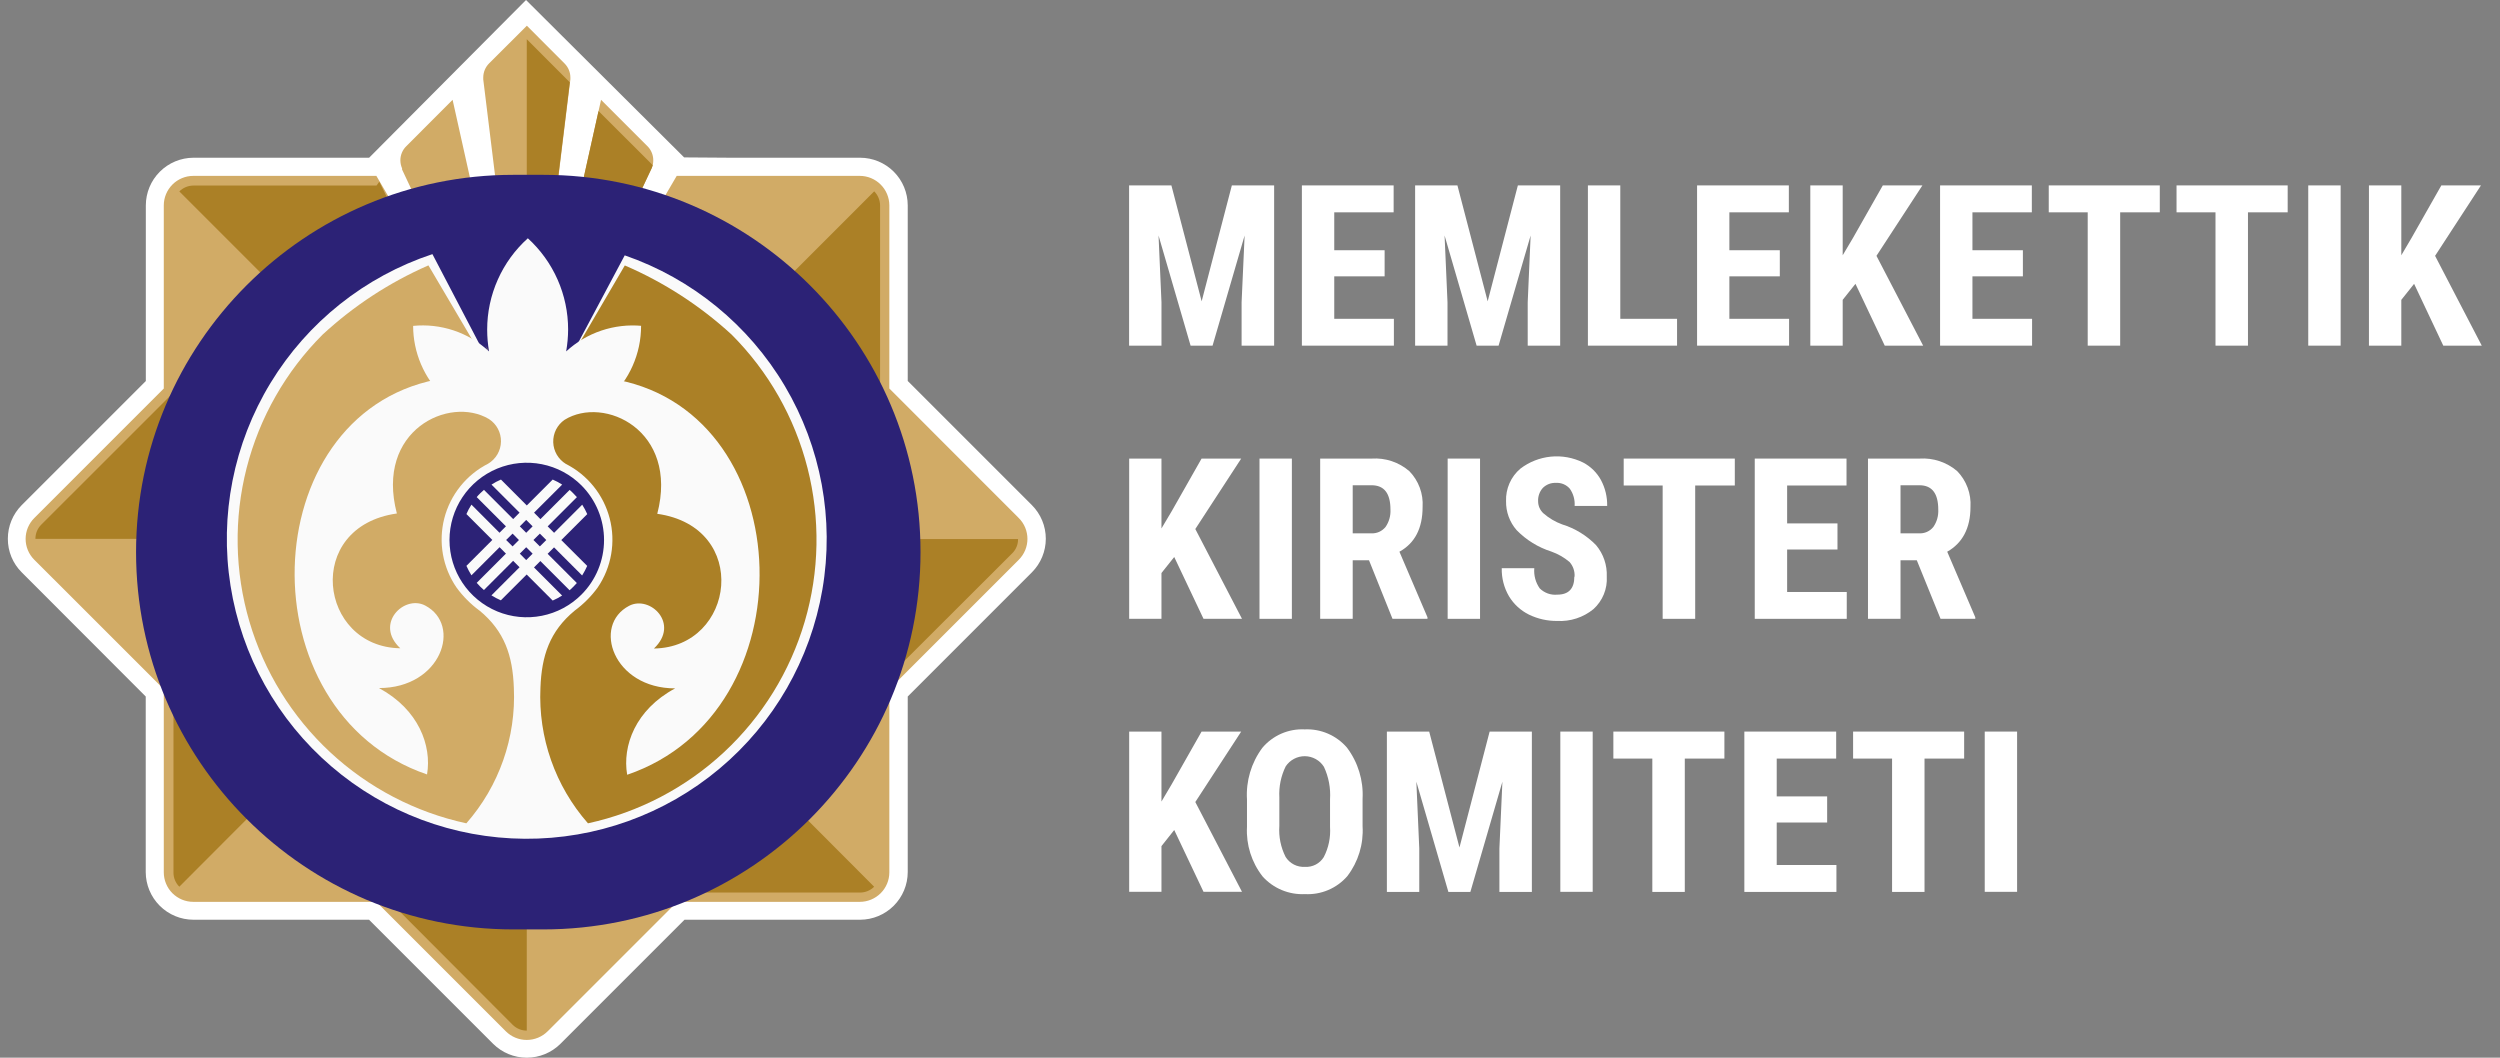 <svg width="130" height="55" viewBox="0 0 130 55" fill="none" xmlns="http://www.w3.org/2000/svg">
<rect x="0" y="0" width="130" height="55" fill="#808080" stroke="none"/>
<path d="M60.913 9.641L62.486 15.668L64.056 9.641H66.255V17.974H64.563V15.719L64.72 12.246L63.053 17.974H61.911L60.244 12.246L60.397 15.719V17.974H58.713V9.641H60.913Z" fill="white"/>
<path d="M72 14.37H69.381V16.578H72.482V17.974H67.698V9.641H72.469V11.041H69.381V13.012H72V14.37Z" fill="white"/>
<path d="M75.786 9.641L77.359 15.669L78.929 9.641H81.129V17.974H79.441V15.719L79.593 12.246L77.926 17.974H76.784L75.118 12.246L75.27 15.719V17.974H73.586V9.641H75.786Z" fill="white"/>
<path d="M84.255 16.578H87.207V17.974H82.571V9.641H84.255V16.578Z" fill="white"/>
<path d="M92.55 14.37H89.927V16.578H93.032V17.974H88.248V9.641H93.02V11.041H89.927V13.012H92.55V14.37Z" fill="white"/>
<path d="M96.484 14.759L95.82 15.592V17.974H94.136V9.641H95.82V13.274L96.353 12.377L97.906 9.641H99.966L97.576 13.304L100.004 17.974H98.007L96.484 14.759Z" fill="white"/>
<path d="M105.19 14.37H102.567V16.578H105.668V17.974H100.884V9.641H105.655V11.041H102.567V13.012H105.19V14.37Z" fill="white"/>
<path d="M112.309 11.041H110.249V17.974H108.561V11.041H106.535V9.641H112.309V11.041Z" fill="white"/>
<path d="M118.959 11.041H116.894V17.974H115.206V11.041H113.18V9.641H118.959V11.041Z" fill="white"/>
<path d="M121.713 9.641H120.029V17.974H121.713V9.641Z" fill="white"/>
<path d="M125.533 14.759L124.868 15.592V17.974H123.185V9.641H124.868V13.274L125.397 12.377L126.95 9.641H129.01L126.624 13.304L129.052 17.974H127.051L125.533 14.759Z" fill="white"/>
<path d="M61.06 28.964L60.396 29.797V32.179H58.717V23.846H60.396V27.479L60.929 26.582L62.482 23.846H64.542L62.156 27.509L64.584 32.179H62.583L61.06 28.964Z" fill="white"/>
<path d="M67.177 23.846H65.494V32.179H67.177V23.846Z" fill="white"/>
<path d="M70.341 27.733H71.293C71.437 27.742 71.581 27.717 71.713 27.659C71.844 27.6 71.96 27.511 72.05 27.399C72.231 27.136 72.32 26.821 72.304 26.502C72.304 25.656 71.979 25.233 71.323 25.233H70.341V27.733ZM71.188 29.133H70.341V32.179H68.649V23.846H71.331C72.044 23.799 72.746 24.035 73.286 24.501C73.525 24.746 73.709 25.038 73.828 25.359C73.947 25.679 73.997 26.021 73.975 26.363C73.975 27.471 73.573 28.246 72.77 28.689L74.229 32.099V32.179H72.41L71.188 29.133Z" fill="white"/>
<path d="M76.962 23.846H75.278V32.179H76.962V23.846Z" fill="white"/>
<path d="M81.877 29.992C81.887 29.852 81.869 29.713 81.824 29.58C81.779 29.448 81.708 29.326 81.615 29.222C81.334 28.986 81.013 28.803 80.667 28.68C79.984 28.463 79.366 28.081 78.865 27.568C78.501 27.152 78.305 26.615 78.315 26.062C78.303 25.742 78.364 25.423 78.493 25.13C78.622 24.837 78.816 24.577 79.06 24.37C79.52 24.018 80.07 23.802 80.647 23.745C81.225 23.689 81.806 23.796 82.326 24.053C82.718 24.259 83.04 24.577 83.252 24.966C83.472 25.379 83.582 25.84 83.573 26.307H81.881C81.902 25.99 81.814 25.675 81.632 25.415C81.544 25.312 81.433 25.231 81.308 25.178C81.183 25.125 81.048 25.102 80.913 25.11C80.787 25.103 80.66 25.123 80.542 25.168C80.424 25.214 80.317 25.283 80.227 25.372C80.056 25.564 79.968 25.814 79.982 26.07C79.982 26.188 80.007 26.303 80.054 26.41C80.102 26.517 80.171 26.613 80.257 26.692C80.544 26.942 80.873 27.137 81.23 27.268C81.901 27.474 82.509 27.847 82.998 28.351C83.38 28.807 83.577 29.389 83.552 29.983C83.571 30.299 83.518 30.615 83.398 30.908C83.278 31.201 83.093 31.463 82.859 31.675C82.33 32.108 81.658 32.327 80.976 32.289C80.466 32.295 79.962 32.182 79.504 31.959C79.075 31.747 78.715 31.417 78.468 31.007C78.209 30.565 78.079 30.06 78.091 29.548H79.783C79.751 29.92 79.851 30.292 80.067 30.597C80.186 30.714 80.33 30.804 80.487 30.861C80.645 30.917 80.814 30.938 80.98 30.922C81.568 30.922 81.865 30.609 81.865 29.988" fill="white"/>
<path d="M90.21 25.246H88.15V32.179H86.458V25.246H84.432V23.846H90.21V25.246Z" fill="white"/>
<path d="M95.549 28.575H92.931V30.783H96.031V32.179H91.247V23.846H96.019V25.246H92.931V27.217H95.549V28.575Z" fill="white"/>
<path d="M98.827 27.733H99.783C99.927 27.742 100.07 27.717 100.201 27.659C100.332 27.6 100.447 27.511 100.536 27.399C100.717 27.136 100.806 26.821 100.79 26.502C100.79 25.656 100.464 25.233 99.809 25.233H98.827V27.733ZM99.673 29.133H98.827V32.179H97.135V23.846H99.817C100.531 23.8 101.233 24.036 101.776 24.501C102.014 24.746 102.198 25.038 102.317 25.359C102.436 25.68 102.486 26.021 102.465 26.363C102.465 27.471 102.042 28.245 101.255 28.689L102.715 32.099V32.179H100.909L99.673 29.133Z" fill="white"/>
<path d="M61.06 43.16L60.396 43.998V46.375H58.717V38.042H60.396V41.68L60.929 40.779L62.482 38.042H64.542L62.156 41.705L64.584 46.375H62.583L61.06 43.16Z" fill="white"/>
<path d="M69.162 41.566C69.2 40.984 69.091 40.402 68.844 39.874C68.739 39.706 68.593 39.569 68.42 39.472C68.248 39.376 68.053 39.325 67.856 39.322C67.658 39.32 67.463 39.368 67.289 39.46C67.114 39.553 66.965 39.688 66.856 39.852C66.61 40.352 66.496 40.907 66.526 41.464V42.949C66.487 43.506 66.599 44.063 66.852 44.561C66.958 44.729 67.107 44.866 67.284 44.957C67.462 45.048 67.66 45.089 67.859 45.077C68.052 45.089 68.245 45.048 68.418 44.958C68.59 44.869 68.734 44.734 68.836 44.569C69.087 44.086 69.199 43.543 69.162 43V41.566ZM70.854 42.962C70.911 43.896 70.629 44.82 70.058 45.563C69.786 45.875 69.447 46.121 69.066 46.282C68.685 46.443 68.272 46.516 67.859 46.494C67.446 46.514 67.034 46.442 66.653 46.283C66.272 46.125 65.931 45.883 65.655 45.576C65.082 44.843 64.793 43.928 64.843 43V41.574C64.784 40.614 65.066 39.665 65.638 38.892C65.906 38.572 66.245 38.318 66.628 38.15C67.012 37.983 67.428 37.907 67.846 37.928C68.26 37.909 68.672 37.985 69.053 38.149C69.433 38.313 69.771 38.562 70.041 38.875C70.617 39.639 70.905 40.581 70.854 41.536V42.962Z" fill="white"/>
<path d="M74.318 38.042L75.892 44.07L77.461 38.042H79.657V46.38H77.969V44.121L78.125 40.648L76.459 46.38H75.316L73.65 40.648L73.802 44.121V46.38H72.118V38.042H74.318Z" fill="white"/>
<path d="M82.82 38.042H81.137V46.375H82.82V38.042Z" fill="white"/>
<path d="M89.669 39.446H87.609V46.38H85.921V39.446H83.895V38.042H89.669V39.446Z" fill="white"/>
<path d="M95.012 42.771H92.389V44.98H95.494V46.38H90.706V38.042H95.481V39.446H92.389V41.413H95.012V42.771Z" fill="white"/>
<path d="M102.136 39.446H100.075V46.38H98.388V39.446H96.361V38.042H102.136V39.446Z" fill="white"/>
<path d="M104.889 38.042H103.206V46.375H104.889V38.042Z" fill="white"/>
<path d="M37.989 8.202H44.728C45.384 8.203 46.012 8.464 46.476 8.928C46.94 9.392 47.201 10.021 47.202 10.677V19.81L53.657 26.265C54.121 26.729 54.382 27.358 54.382 28.014C54.382 28.67 54.121 29.299 53.657 29.763L47.202 36.219V45.352C47.2 46.007 46.939 46.635 46.475 47.099C46.011 47.562 45.383 47.824 44.728 47.826H35.595L29.14 54.281C28.674 54.742 28.047 55 27.392 55C26.738 55 26.11 54.742 25.645 54.281L19.19 47.826H10.053C9.397 47.824 8.769 47.562 8.306 47.099C7.842 46.635 7.581 46.007 7.578 45.352V36.219L1.127 29.759C0.898 29.531 0.717 29.259 0.593 28.96C0.47 28.661 0.407 28.34 0.408 28.016C0.407 27.362 0.666 26.734 1.127 26.269L7.583 19.814V10.677C7.585 10.021 7.846 9.393 8.31 8.93C8.773 8.466 9.402 8.205 10.057 8.202H19.194L27.354 0L35.574 8.185L37.989 8.202Z" fill="white"/>
<path d="M10.049 9.146H19.571L27.392 22.526L33.898 8.723C33.947 8.599 33.971 8.467 33.97 8.333C33.97 8.075 33.874 7.826 33.7 7.635L31.255 5.19L27.392 22.534L25.129 4.129C25.129 4.095 25.129 4.061 25.129 4.027C25.13 3.753 25.24 3.49 25.434 3.295L27.397 1.337L29.364 3.308C29.553 3.5 29.659 3.758 29.66 4.027C29.662 4.06 29.662 4.092 29.66 4.124L27.401 22.534L23.535 5.19L21.128 7.602C21.03 7.697 20.953 7.811 20.9 7.937C20.847 8.062 20.819 8.197 20.819 8.333C20.82 8.479 20.85 8.623 20.908 8.756V8.795C20.908 8.795 20.908 8.795 20.908 8.816L27.371 22.526L35.189 9.146H44.711C45.118 9.147 45.508 9.309 45.795 9.597C46.083 9.884 46.245 10.274 46.246 10.681V20.203L52.976 26.938C53.119 27.08 53.233 27.249 53.31 27.435C53.387 27.622 53.427 27.821 53.427 28.023C53.427 28.224 53.387 28.424 53.31 28.61C53.233 28.796 53.119 28.965 52.976 29.108L46.246 35.838V45.364C46.245 45.771 46.083 46.16 45.795 46.447C45.507 46.734 45.117 46.896 44.711 46.896H35.21L28.475 53.63C28.187 53.916 27.797 54.077 27.39 54.077C26.984 54.077 26.594 53.916 26.305 53.63L19.571 46.896H10.049C9.847 46.896 9.648 46.856 9.462 46.779C9.276 46.701 9.107 46.588 8.964 46.446C8.822 46.303 8.71 46.134 8.633 45.947C8.556 45.761 8.517 45.562 8.517 45.36V35.838L1.783 29.108C1.64 28.965 1.527 28.796 1.449 28.61C1.372 28.424 1.332 28.224 1.332 28.023C1.332 27.821 1.372 27.622 1.449 27.435C1.527 27.249 1.64 27.08 1.783 26.938L8.517 20.203V10.681C8.517 10.275 8.679 9.885 8.966 9.597C9.253 9.309 9.642 9.147 10.049 9.146Z" fill="#D1AB66"/>
<path d="M8.928 35.428L16.356 28.021H1.842C1.841 27.884 1.867 27.749 1.919 27.622C1.97 27.496 2.046 27.381 2.143 27.285L8.877 20.554L9.072 20.203H19.571L9.325 9.954C9.52 9.76 9.783 9.65 10.057 9.649H19.579L19.723 9.45L24.998 20.203H26.035L27.392 22.526L33.898 8.723C33.915 8.678 33.929 8.633 33.941 8.587L31.123 5.774L27.392 22.526L27.105 20.203H27.392V2.039L29.63 4.281L27.392 22.526L26.872 20.203H26.297L27.392 22.526L35.21 20.203L45.459 9.949C45.653 10.144 45.762 10.407 45.764 10.681V20.203L45.853 20.626L38.446 28.033H52.938C52.941 28.17 52.915 28.305 52.863 28.432C52.812 28.558 52.735 28.673 52.638 28.769L45.904 35.491L45.624 35.838H35.21L45.455 46.109C45.359 46.205 45.245 46.282 45.12 46.334C44.994 46.386 44.859 46.413 44.724 46.413H35.201L35.058 46.764L27.392 39.099V53.592C27.256 53.592 27.12 53.566 26.994 53.513C26.868 53.461 26.753 53.384 26.656 53.287L19.922 46.532L19.571 46.257V35.838L9.325 46.109C9.228 46.013 9.151 45.898 9.099 45.772C9.046 45.645 9.02 45.51 9.021 45.373V35.83L8.928 35.428Z" fill="#AB8026"/>
<path d="M28.247 9.091H26.695C15.859 9.091 7.075 17.875 7.075 28.71C7.075 39.546 15.859 48.33 26.695 48.33H28.247C39.083 48.33 47.867 39.546 47.867 28.71C47.867 17.875 39.083 9.091 28.247 9.091Z" fill="url(#paint0_linear_308_1408)"/>
<path d="M27.393 21.303L29.317 19.23L32.486 13.278C35.98 14.486 38.932 16.896 40.815 20.078C42.698 23.26 43.389 27.007 42.765 30.651C42.141 34.295 40.243 37.599 37.409 39.974C34.575 42.349 30.99 43.64 27.293 43.616C23.596 43.593 20.027 42.257 17.224 39.846C14.42 37.436 12.564 34.108 11.987 30.456C11.409 26.804 12.148 23.066 14.071 19.908C15.994 16.75 18.976 14.378 22.486 13.215L25.307 18.613L27.393 21.303Z" fill="#FAFAFA"/>
<path d="M30.272 29.925L28.81 28.463L28.476 28.798L29.996 30.317C29.938 30.384 29.877 30.451 29.813 30.512C29.752 30.576 29.687 30.637 29.619 30.694L28.099 29.174L27.768 29.506L29.23 30.968C29.074 31.068 28.91 31.155 28.74 31.229L27.388 29.874L26.044 31.217C25.875 31.144 25.711 31.058 25.555 30.959L27.017 29.497L26.683 29.162L25.163 30.682C25.099 30.624 25.032 30.564 24.968 30.5C24.904 30.436 24.847 30.372 24.789 30.308L26.309 28.788L25.977 28.454L24.515 29.916C24.416 29.759 24.329 29.594 24.254 29.424L25.601 28.077L24.254 26.731C24.327 26.56 24.414 26.396 24.515 26.241L25.974 27.703L26.309 27.369L24.789 25.849C24.847 25.782 24.904 25.715 24.968 25.655C25.032 25.594 25.099 25.53 25.166 25.472L26.686 26.992L27.017 26.658L25.558 25.199C25.714 25.097 25.879 25.01 26.05 24.937L27.394 26.284L28.74 24.937C28.912 25.011 29.076 25.098 29.233 25.199L27.771 26.658L28.102 26.995L29.622 25.475C29.689 25.533 29.756 25.594 29.816 25.658C29.877 25.722 29.938 25.785 29.999 25.852L28.479 27.372L28.813 27.706L30.275 26.244C30.375 26.401 30.462 26.564 30.537 26.734L29.187 28.083L30.534 29.427C30.46 29.596 30.374 29.76 30.275 29.916L30.272 29.925ZM30.233 25.238C29.671 24.677 28.955 24.294 28.175 24.139C27.396 23.984 26.588 24.064 25.854 24.368C25.12 24.672 24.492 25.187 24.051 25.848C23.609 26.509 23.374 27.286 23.374 28.08C23.374 28.875 23.609 29.652 24.051 30.312C24.492 30.973 25.12 31.488 25.854 31.793C26.588 32.097 27.396 32.176 28.175 32.021C28.955 31.866 29.671 31.484 30.233 30.922C30.606 30.549 30.902 30.106 31.104 29.618C31.306 29.131 31.41 28.608 31.41 28.08C31.41 27.552 31.306 27.03 31.104 26.542C30.902 26.055 30.606 25.611 30.233 25.238Z" fill="url(#paint1_linear_308_1408)"/>
<path d="M27.362 29.124L27.696 28.79L27.362 28.456L27.03 28.79L27.362 29.124Z" fill="url(#paint2_linear_308_1408)"/>
<path d="M26.654 28.413L26.985 28.082L26.654 27.748L26.319 28.079L26.654 28.413Z" fill="url(#paint3_linear_308_1408)"/>
<path d="M28.073 28.413L28.407 28.082L28.073 27.748L27.738 28.079L28.073 28.413Z" fill="url(#paint4_linear_308_1408)"/>
<path d="M27.362 27.705L27.696 27.37L27.362 27.036L27.03 27.37L27.362 27.705Z" fill="url(#paint5_linear_308_1408)"/>
<path d="M38.04 17.395C36.404 15.895 34.528 14.681 32.49 13.803L29.973 18.109C30.303 18.219 30.476 18.714 31.064 19.044C31.145 20.157 32.93 19.294 32.143 19.759C41.636 21.646 42.097 37.052 32.613 40.288C32.355 38.791 33.036 36.904 35.108 35.796C31.885 35.796 30.777 32.513 32.714 31.502C33.806 30.935 35.366 32.441 34.004 33.723C38.234 33.664 39.042 27.407 34.178 26.718C35.307 22.369 31.407 20.554 29.355 21.832C29.168 21.962 29.016 22.137 28.913 22.34C28.811 22.544 28.761 22.77 28.768 22.998C28.775 23.226 28.839 23.448 28.954 23.645C29.07 23.842 29.232 24.007 29.427 24.125C29.987 24.409 30.48 24.809 30.872 25.299C31.265 25.788 31.549 26.356 31.706 26.964C31.863 27.572 31.888 28.206 31.78 28.824C31.672 29.443 31.434 30.031 31.081 30.55C30.746 31.01 30.342 31.415 29.884 31.752C28.585 32.826 28.163 34.099 28.103 35.766C27.984 38.346 28.869 40.873 30.574 42.813C33.222 42.237 35.666 40.959 37.65 39.112C39.633 37.266 41.083 34.919 41.847 32.319C42.611 29.718 42.66 26.96 41.99 24.334C41.321 21.708 39.956 19.311 38.04 17.395Z" fill="#AB8026"/>
<path d="M25.387 18.215L25.235 17.953L25.349 18.194H25.387" fill="#D6B56E"/>
<path d="M24.935 31.752C24.477 31.415 24.073 31.01 23.738 30.55C23.382 30.031 23.142 29.442 23.032 28.823C22.923 28.204 22.947 27.568 23.102 26.959C23.258 26.349 23.542 25.78 23.936 25.289C24.329 24.798 24.822 24.397 25.383 24.112C25.583 23.993 25.749 23.825 25.866 23.624C25.983 23.423 26.047 23.195 26.051 22.963C26.055 22.73 26 22.5 25.89 22.295C25.781 22.09 25.621 21.916 25.425 21.79C23.365 20.559 19.503 22.378 20.637 26.701C15.777 27.39 16.572 33.647 20.815 33.71C19.453 32.441 21.014 30.918 22.105 31.485C24.042 32.496 22.951 35.783 19.706 35.779C21.771 36.891 22.46 38.774 22.206 40.271C12.722 37.035 13.183 21.629 22.676 19.742C21.889 19.277 23.674 20.14 23.75 19.027C24.326 18.706 24.508 18.232 24.816 18.105L22.278 13.799C20.258 14.683 18.4 15.899 16.779 17.395C14.862 19.311 13.496 21.708 12.825 24.335C12.155 26.962 12.204 29.721 12.969 32.322C13.733 34.922 15.184 37.269 17.169 39.116C19.154 40.962 21.6 42.239 24.25 42.813C25.954 40.873 26.84 38.346 26.72 35.766C26.661 34.099 26.238 32.826 24.939 31.752" fill="#D1AB66"/>
<path d="M33.336 16.942C33.338 17.66 33.188 18.37 32.896 19.026C32.605 19.682 32.178 20.269 31.644 20.749C31.17 20.749 31.361 20.812 31.157 20.812C31.017 20.812 30.88 20.855 30.764 20.935C30.663 20.935 30.578 20.998 30.481 20.998C30.292 20.966 30.098 21.003 29.935 21.104C29.876 21.155 29.512 21.104 29.351 21.168L29.233 21.189C29.026 21.214 28.281 22.115 28.082 22.174C27.94 22.074 27.764 22.033 27.591 22.06H26.868C26.796 22.06 26.75 21.938 26.542 21.933C26.475 21.933 26.31 22.107 26.119 21.874L25.358 20.998C25.159 20.872 24.935 20.618 24.719 20.576C24.575 20.546 24.66 20.576 24.478 20.499C24.266 20.433 24.043 20.413 23.822 20.44C23.594 20.44 23.281 20.402 23.129 20.643L23.044 20.614C22.552 20.138 22.159 19.568 21.891 18.938C21.623 18.308 21.484 17.631 21.483 16.946C22.192 16.876 22.907 16.956 23.582 17.18C24.258 17.405 24.879 17.769 25.404 18.249L25.43 18.274C25.366 17.898 25.333 17.518 25.333 17.136C25.333 16.241 25.522 15.356 25.886 14.539C26.25 13.721 26.782 12.989 27.448 12.39C28.108 12.992 28.636 13.725 28.996 14.542C29.357 15.359 29.543 16.243 29.542 17.136C29.54 17.518 29.506 17.898 29.44 18.274C29.968 17.788 30.592 17.419 31.272 17.19C31.952 16.961 32.673 16.878 33.387 16.946" fill="#FAFAFA"/>
<defs>
<linearGradient id="paint0_linear_308_1408" x1="35049.4" y1="-3.28531e+06" x2="38982.9" y2="-3.28531e+06" gradientUnits="userSpaceOnUse">
<stop stop-color="#2C2276"/>
<stop offset="1" stop-color="#20164D"/>
</linearGradient>
<linearGradient id="paint1_linear_308_1408" x1="5864.41" y1="-120711" x2="6006.98" y2="-120711" gradientUnits="userSpaceOnUse">
<stop stop-color="#2C2276"/>
<stop offset="1" stop-color="#20164D"/>
</linearGradient>
<linearGradient id="paint2_linear_308_1408" x1="510.838" y1="-10017.6" x2="522.647" y2="-10017.6" gradientUnits="userSpaceOnUse">
<stop stop-color="#2C2276"/>
<stop offset="1" stop-color="#20164D"/>
</linearGradient>
<linearGradient id="paint3_linear_308_1408" x1="510.127" y1="-9972.64" x2="521.936" y2="-9972.64" gradientUnits="userSpaceOnUse">
<stop stop-color="#2C2276"/>
<stop offset="1" stop-color="#20164D"/>
</linearGradient>
<linearGradient id="paint4_linear_308_1408" x1="513.758" y1="-9972.64" x2="525.62" y2="-9972.64" gradientUnits="userSpaceOnUse">
<stop stop-color="#2C2276"/>
<stop offset="1" stop-color="#20164D"/>
</linearGradient>
<linearGradient id="paint5_linear_308_1408" x1="510.838" y1="-10019" x2="522.647" y2="-10019" gradientUnits="userSpaceOnUse">
<stop stop-color="#2C2276"/>
<stop offset="1" stop-color="#20164D"/>
</linearGradient>
</defs>
</svg>
